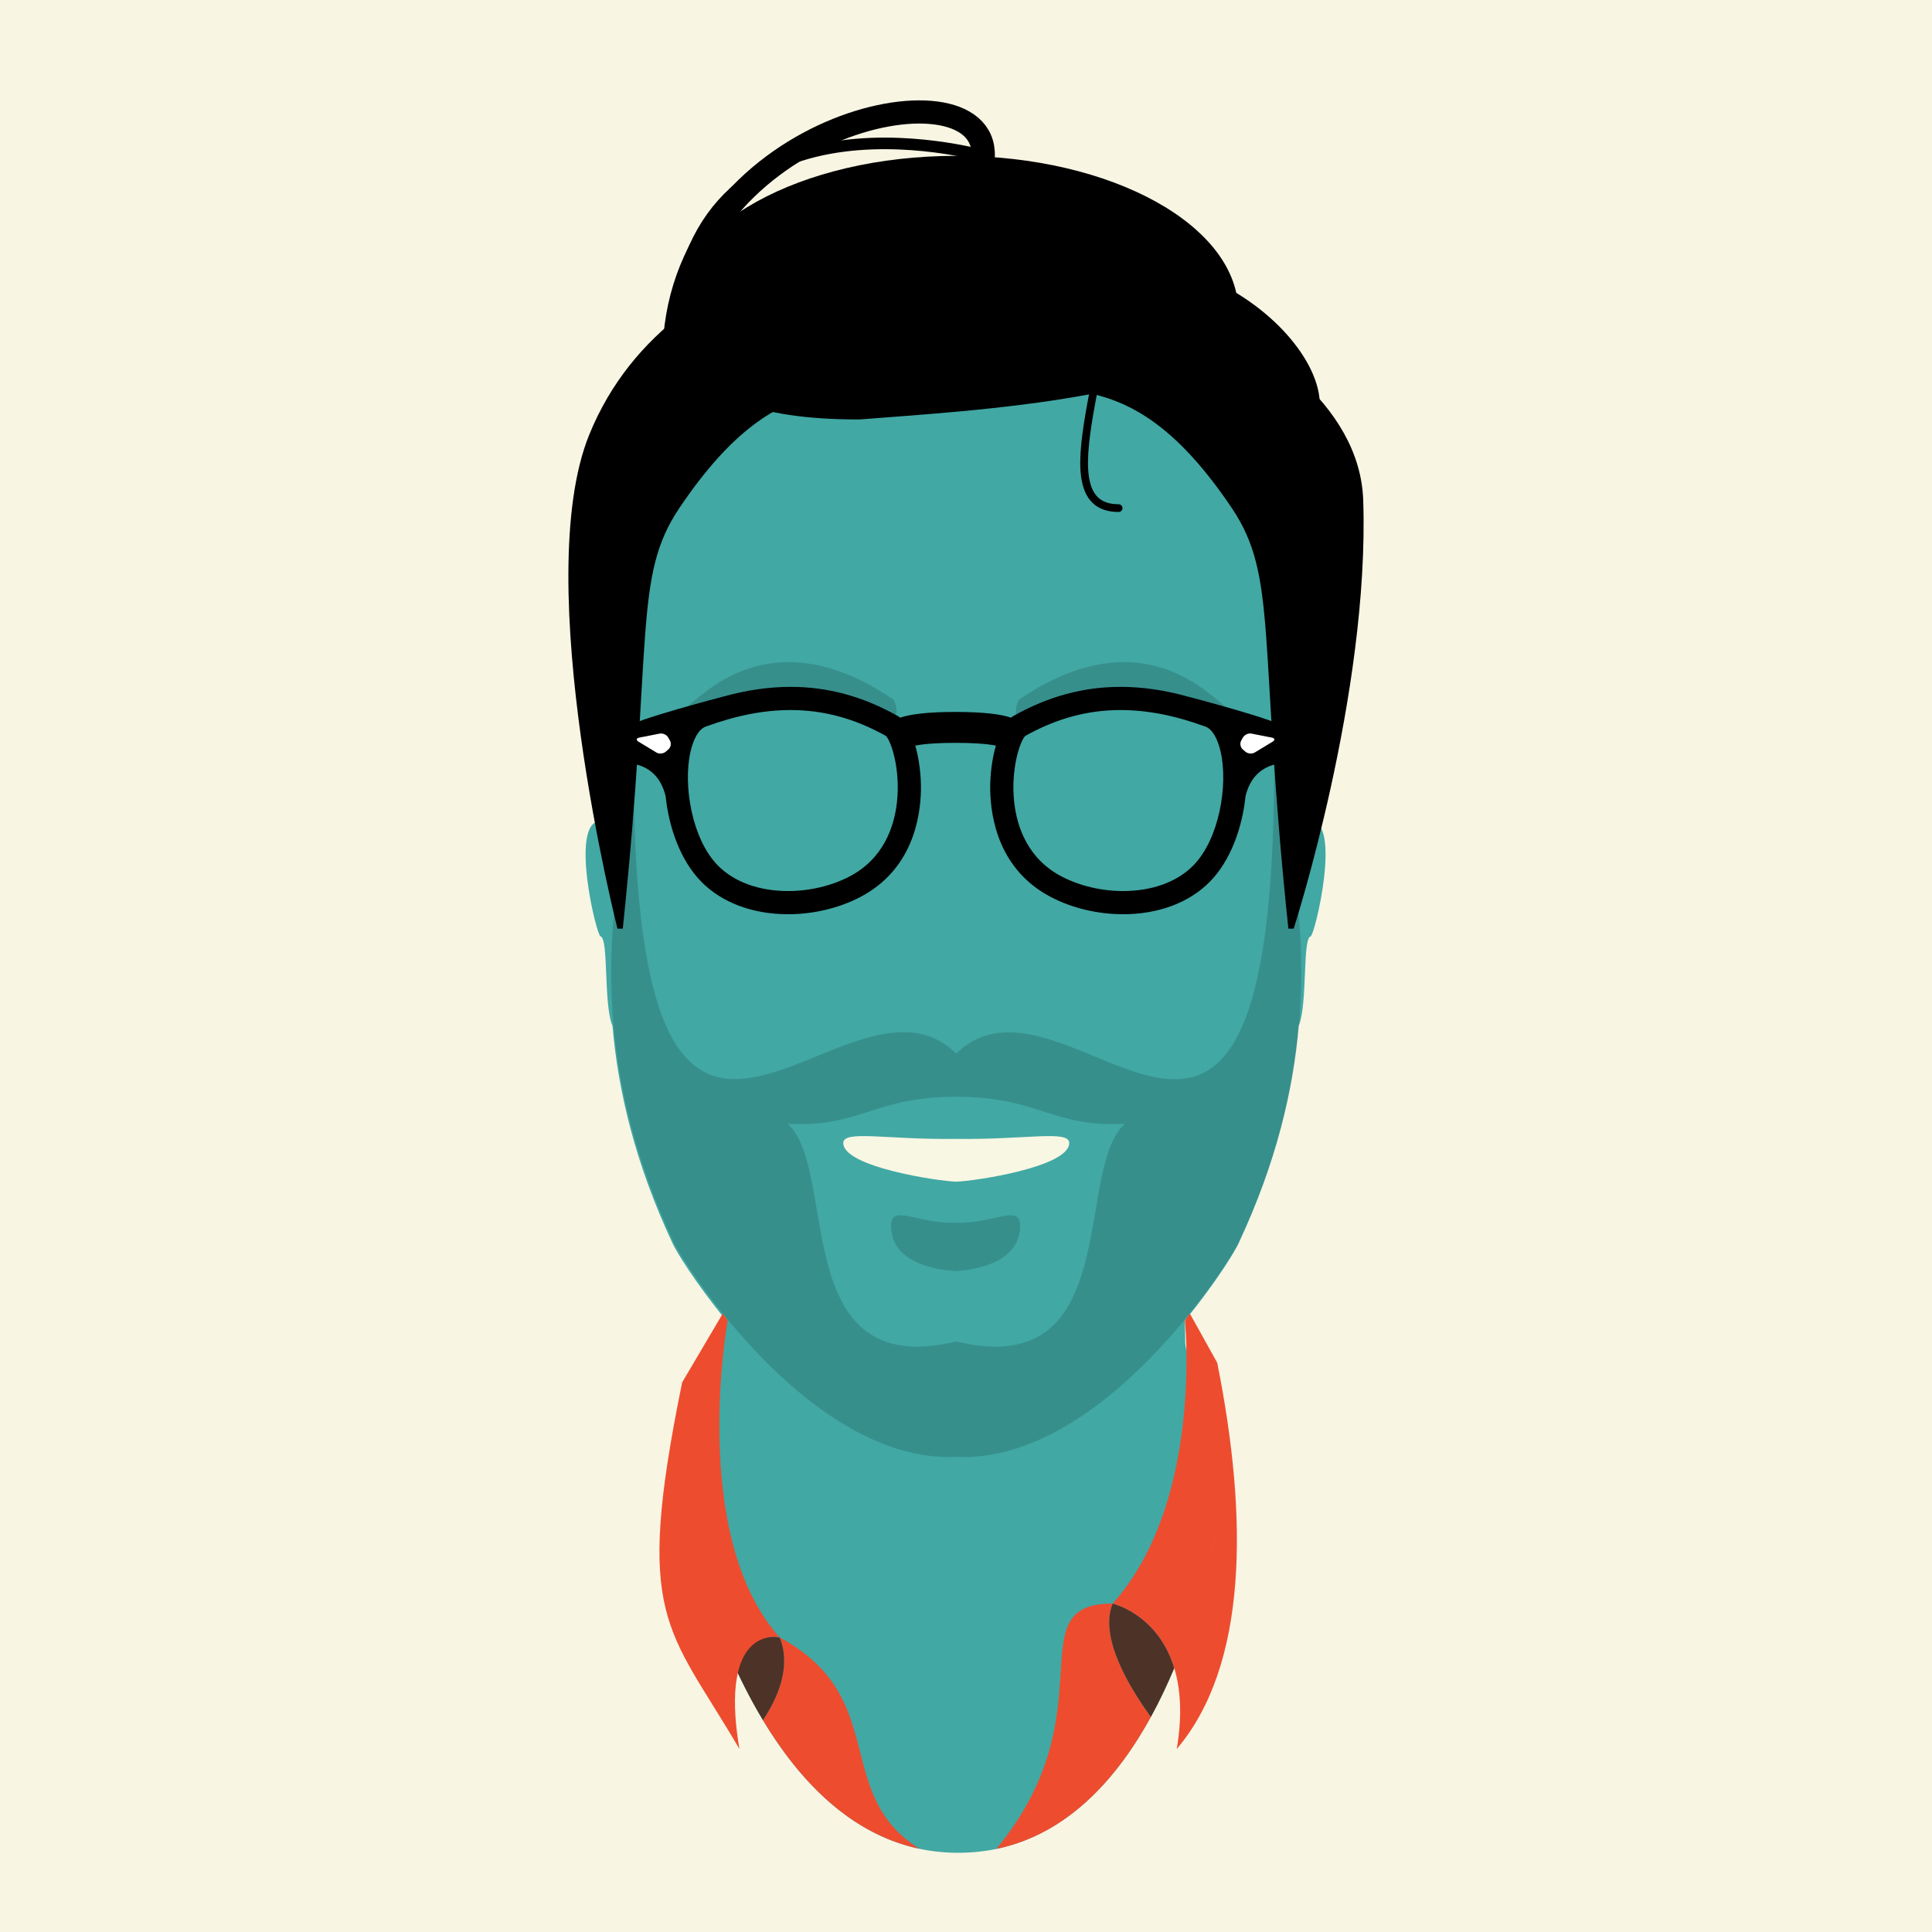 <?xml version="1.0" encoding="utf-8"?>
<!-- Generator: Adobe Illustrator 16.0.5, SVG Export Plug-In . SVG Version: 6.00 Build 0)  -->
<!DOCTYPE svg PUBLIC "-//W3C//DTD SVG 1.1//EN" "http://www.w3.org/Graphics/SVG/1.1/DTD/svg11.dtd">
<svg version="1.1" id="Layer_1" xmlns="http://www.w3.org/2000/svg" xmlns:xlink="http://www.w3.org/1999/xlink" x="0px" y="0px"
	 width="1000px" height="1000px" viewBox="0 0 1000 1000" enable-background="new 0 0 1000 1000" xml:space="preserve">
<g id="Background">
	<rect x="-100" y="-100" fill="#F8F5E3" width="1200" height="1200"/>
</g>
<g id="Avatar">
	<g>
		<path fill="#41A8A4" d="M613.301,683.474c16.196-19.685,26.401-36.608,27.803-39.974c19.618-41.893,28.236-79.426,31.069-112.46
			c4.746-11.277,1.868-45.082,6.195-46.373c2.234-0.667,16.234-59.667,0-59.667c-5.075-0.631-8.705,3.977-11.293,11.37
			c-2.949-18.459-5.835-33.813-5.835-45.967c0-81.994-4.471-166.108-38.304-183.07c-50.283-25.209-92.683-35.513-128.333-35.914
			c-35.65,0.401-78.05,10.705-128.334,35.914c-33.833,16.962-38.303,101.076-38.303,183.07c0,12.153-2.885,27.507-5.835,45.967
			c-2.587-7.395-6.218-12.001-11.293-11.37c-16.235,0-2.235,59,0,59.667c4.327,1.291,1.45,35.096,6.195,46.373
			c2.833,33.034,11.451,70.567,31.068,112.46c1.401,3.364,11.606,20.289,27.804,39.974c-0.008,10.938-5.369,2.157-5.459,12.401
			c0-13.889-0.252,4.438-0.252-2.375c0,17.334-10.695,33.5-17.128,43.5L349,760.378L494.959,959L632.5,754.173l-2.5-48.84
			c0,0-16.549,5.538-16.549-11.833L613.301,683.474z"/>
		<path fill="#41A8A4" d="M349,760.378c0,0,30.834,197.555,145.959,198.622S633,770,633,770"/>
	</g>
	<g opacity="0.15">
		<path d="M668.721,444.698l-9.211-48.919c0,289.554-106.076,92.642-164.55,149.559c-58.475-57.166-166.992,139.995-166.992-149.559
			l-6.77,48.919c-7.11,47.748-11.881,114.158,27.385,198.008c1.406,3.373,11.661,20.382,27.937,40.136
			c27.125,32.924,70.973,73.478,118.44,71.242c75.949,3.574,142.628-102.383,146.376-111.378
			C680.602,558.856,675.831,492.446,668.721,444.698z M494.959,694.329c-87.312,21.139-60.559-88.938-87.312-112.662
			c37.894,1.994,44.206-13.907,87.312-13.996c43.104,0.089,49.417,15.99,87.311,13.996
			C555.518,605.392,582.271,715.48,494.959,694.329z"/>
	</g>
	<path fill="#F8F7E3" d="M494.959,589.479c-35.862,0.528-58.475-4.767-58.475,2.146c0,12.5,49.645,19.804,58.475,20
		c8.83-0.196,58.474-7.5,58.474-20C553.434,584.712,530.822,590.007,494.959,589.479z"/>
	<g>
		<path d="M705.604,259c-3.332-100-211-142.333-211-142.333V197c51,10.5,88.849-14.475,143,66c24,35.667,13.5,67.5,29.25,217.667
			h2.75C669.604,480.667,708.938,359,705.604,259z"/>
	</g>
	<path d="M640.98,161.5c0,44.642-146.021,51.486-196.021,55.604c-51.198,0.107-96.021-10.962-96.021-55.604
		s65.375-80.833,146.021-80.833C575.604,80.667,640.98,116.858,640.98,161.5z"/>
	<ellipse transform="matrix(0.552 -0.834 0.834 0.552 124.957 602.83)" cx="623.319" cy="185.162" rx="37.186" ry="67.175"/>
	<path fill="none" stroke="#000000" stroke-width="6" stroke-linecap="round" stroke-miterlimit="10" d="M348.938,185.167
		c0-149.833,160-104.5,160-104.5"/>
	<path fill="none" stroke="#000000" stroke-width="4" stroke-linecap="round" stroke-miterlimit="10" d="M579,263
		c-43.834,0,9.332-97.334-10.384-138.666"/>
	<path fill="none" stroke="#000000" stroke-width="12" stroke-linecap="round" stroke-miterlimit="10" d="M348.938,185.167
		c0-119.833,161.334-155.833,160-104.5"/>
	<path opacity="0.15" enable-background="new    " d="M630,362.195c-8.141-5.999-43.332-40.667-102.666,0
		c-4.667,9.333,2.816,16.138,8.359,12.17c42.186-30.2,90.973,0.497,96.307-0.17C637.334,373.528,638.141,368.194,630,362.195z"/>
	<g>
		<path d="M304.966,225.067c43.972-108.401,189.638-108.401,189.638-108.401V197c-51,10.5-88.85-14.475-143,66
			c-24,35.667-13.5,67.5-29.25,217.667h-2.75C319.604,480.667,274.02,301.357,304.966,225.067z"/>
	</g>
	<g>
		<g>
			<path d="M665.396,376.668c-3.334-3.833-50.66-16.146-50.66-16.146l0.008,0.008c-12.08-3.359-23.557-5.011-34.778-5.011
				c-19.221,0-37.31,4.906-55.298,14.998c-0.47,0.264-0.928,0.581-1.373,0.941c-5.207-1.756-13.876-2.958-28.691-2.958
				c-14.813,0-23.483,1.202-28.69,2.958c-0.445-0.36-0.903-0.677-1.373-0.941c-17.988-10.092-36.077-14.998-55.298-14.998
				c-11.223,0-22.698,1.652-34.778,5.011l0.008-0.008c0,0-47.327,12.312-50.659,16.146c0,0-10.874,11.998-10.874,16.832
				s0,29.833,0,29.833l3.188,0.806c0-17.639,7.479-28.972,7.479-28.972s16.333-1.667,20.905,16.843
				c0.003,0.011,0.005,0.021,0.009,0.03c1.684,16.363,7.718,33.454,18.568,44.429c10.671,10.791,26.594,16.734,44.836,16.734
				c13.044,0,26.266-3.139,37.227-8.838c26.881-13.976,31.287-40.769,31.521-55.495c0.121-7.57-0.903-15.909-2.919-22.955
				c3.323-0.659,9.589-1.416,20.854-1.416c11.263,0,17.528,0.757,20.852,1.416c-2.014,7.046-3.04,15.384-2.919,22.955
				c0.234,14.727,4.641,41.52,31.521,55.495c10.961,5.699,24.183,8.838,37.227,8.838c18.242,0,34.165-5.943,44.836-16.734
				c10.852-10.975,16.886-28.064,18.569-44.429c0.003-0.011,0.005-0.021,0.008-0.03c4.573-18.51,20.906-16.843,20.906-16.843
				s7.478,11.333,7.478,28.972l3.189-0.806c0,0,0-25,0-29.833S665.396,376.668,665.396,376.668z M464.241,415.412
				c-1.407,12.366-6.823,29.05-24.627,38.307c-9.283,4.826-20.538,7.484-31.69,7.484c-15.012,0-27.904-4.678-36.303-13.172
				c-13.358-13.51-18.159-41.275-14.263-58.731c1.591-7.129,4.438-11.929,7.812-13.167c15.789-5.796,30.205-8.613,44.07-8.613
				c17.059,0,33.18,4.377,49.277,13.381C461.111,383.273,466.222,398.004,464.241,415.412z M617.587,448.031
				c-8.397,8.494-21.291,13.172-36.303,13.172c-11.152,0-22.407-2.658-31.69-7.484c-17.804-9.257-23.22-25.94-24.627-38.307
				c-1.98-17.408,3.13-32.139,5.721-34.512c16.1-9.004,32.221-13.381,49.278-13.381c13.865,0,28.281,2.817,44.07,8.613
				c3.374,1.239,6.223,6.038,7.812,13.167C635.746,406.756,630.945,434.521,617.587,448.031z"/>
			<g>
				<path fill="#FFFFFF" d="M658.297,381.782c1.619,0.318,1.789,1.277,0.377,2.132l-9.202,5.572
					c-1.411,0.855-3.59,0.674-4.842-0.401l-1.374-1.181c-1.252-1.076-1.616-3.134-0.811-4.573l0.886-1.582
					c0.806-1.439,2.79-2.357,4.408-2.04L658.297,381.782z"/>
			</g>
			<g>
				<path fill="#FFFFFF" d="M330.911,381.782c-1.619,0.318-1.789,1.277-0.378,2.132l9.203,5.572c1.411,0.855,3.59,0.674,4.841-0.401
					l1.375-1.181c1.251-1.076,1.616-3.134,0.81-4.573l-0.885-1.582c-0.806-1.439-2.79-2.357-4.409-2.04L330.911,381.782z"/>
			</g>
		</g>
	</g>
	<path opacity="0.15" enable-background="new    " d="M494.604,632.838c-19.256,0.897-33.396-10.101-33.396,1.648
		c0,21.242,28.655,23.122,33.396,23.454c4.741-0.332,33.396-2.212,33.396-23.454C528,622.737,513.86,633.735,494.604,632.838z"/>
	<path opacity="0.15" enable-background="new    " d="M359.918,362.195c8.141-5.999,43.332-40.667,102.666,0
		c4.667,9.333-2.816,16.138-8.359,12.17c-42.186-30.2-90.973,0.497-96.307-0.17C352.584,373.528,351.777,368.194,359.918,362.195z"
		/>
	<g>
		<path fill="#EE4C2F" d="M575.938,830c-50.286,0-1.661,55.906-60.137,126.906c0.064,0.014,0.127,0.024,0.193,0.039
			c36.411-7.688,61.977-35.967,79.709-68.289C583.705,872.163,568.98,846.959,575.938,830z"/>
		<path fill="#EE4C2F" d="M577.306,830.395c-0.87-0.278-1.367-0.395-1.367-0.395L577.306,830.395z"/>
		<path fill="#4D3227" d="M577.306,830.395L575.938,830c-6.956,16.959,7.769,42.163,19.767,58.656
			c4.53-8.256,8.533-16.774,12.092-25.281C600.532,839.429,582.42,832.035,577.306,830.395z"/>
		<path fill="#EE4C2F" d="M630.02,705.333l-14.174-25.472l-2.524,3.611c0,0,4.34,42.033-6.896,85.625L633.02,770l-26.596-0.901
			c-5.554,21.551-14.911,43.479-30.486,60.901c21.117,0,33.927,3.207,41.261,8.021c10.941-33.483,15.045-62.144,15.719-67.223
			c-0.673,5.079-4.776,33.739-15.718,67.223v0.001c-7.334-4.814-20.145-8.021-41.261-8.021c-0.001-0.001,0.497,0.114,1.367,0.394
			c5.114,1.642,23.228,9.034,30.489,32.98c3.18,10.488,4.282,24.145,1.289,41.896C645.807,862,646.195,786.053,630.02,705.333z"/>
		<path fill="#EE4C2F" d="M403.52,847.5c6.221,15.163-1.028,31.439-8.625,42.84c19.168,31.846,45.479,59.029,80.974,66.577
			C430.34,928.371,461.218,878.661,403.52,847.5z"/>
		<path fill="#262E4F" d="M403.52,847.5l-31.366-4.218c0.81,2.077,1.644,4.165,2.503,6.259
			C381.546,848.258,390.931,847.5,403.52,847.5z"/>
		<path fill="#4D3227" d="M403.52,847.5c-12.589,0-21.974,0.758-28.863,2.041c5.622,13.692,12.322,27.643,20.24,40.799
			C402.491,878.939,409.74,862.663,403.52,847.5z"/>
	</g>
	<path fill="#EE4C2F" d="M382.717,905.273C371.73,840.105,403.52,847.5,403.52,847.5c-47.082-52.666-26.883-164.026-26.883-164.026
		l-2.524-3.611l-21.025,35.635C327.986,838.45,345.476,841.551,382.717,905.273z"/>
</g>
</svg>

